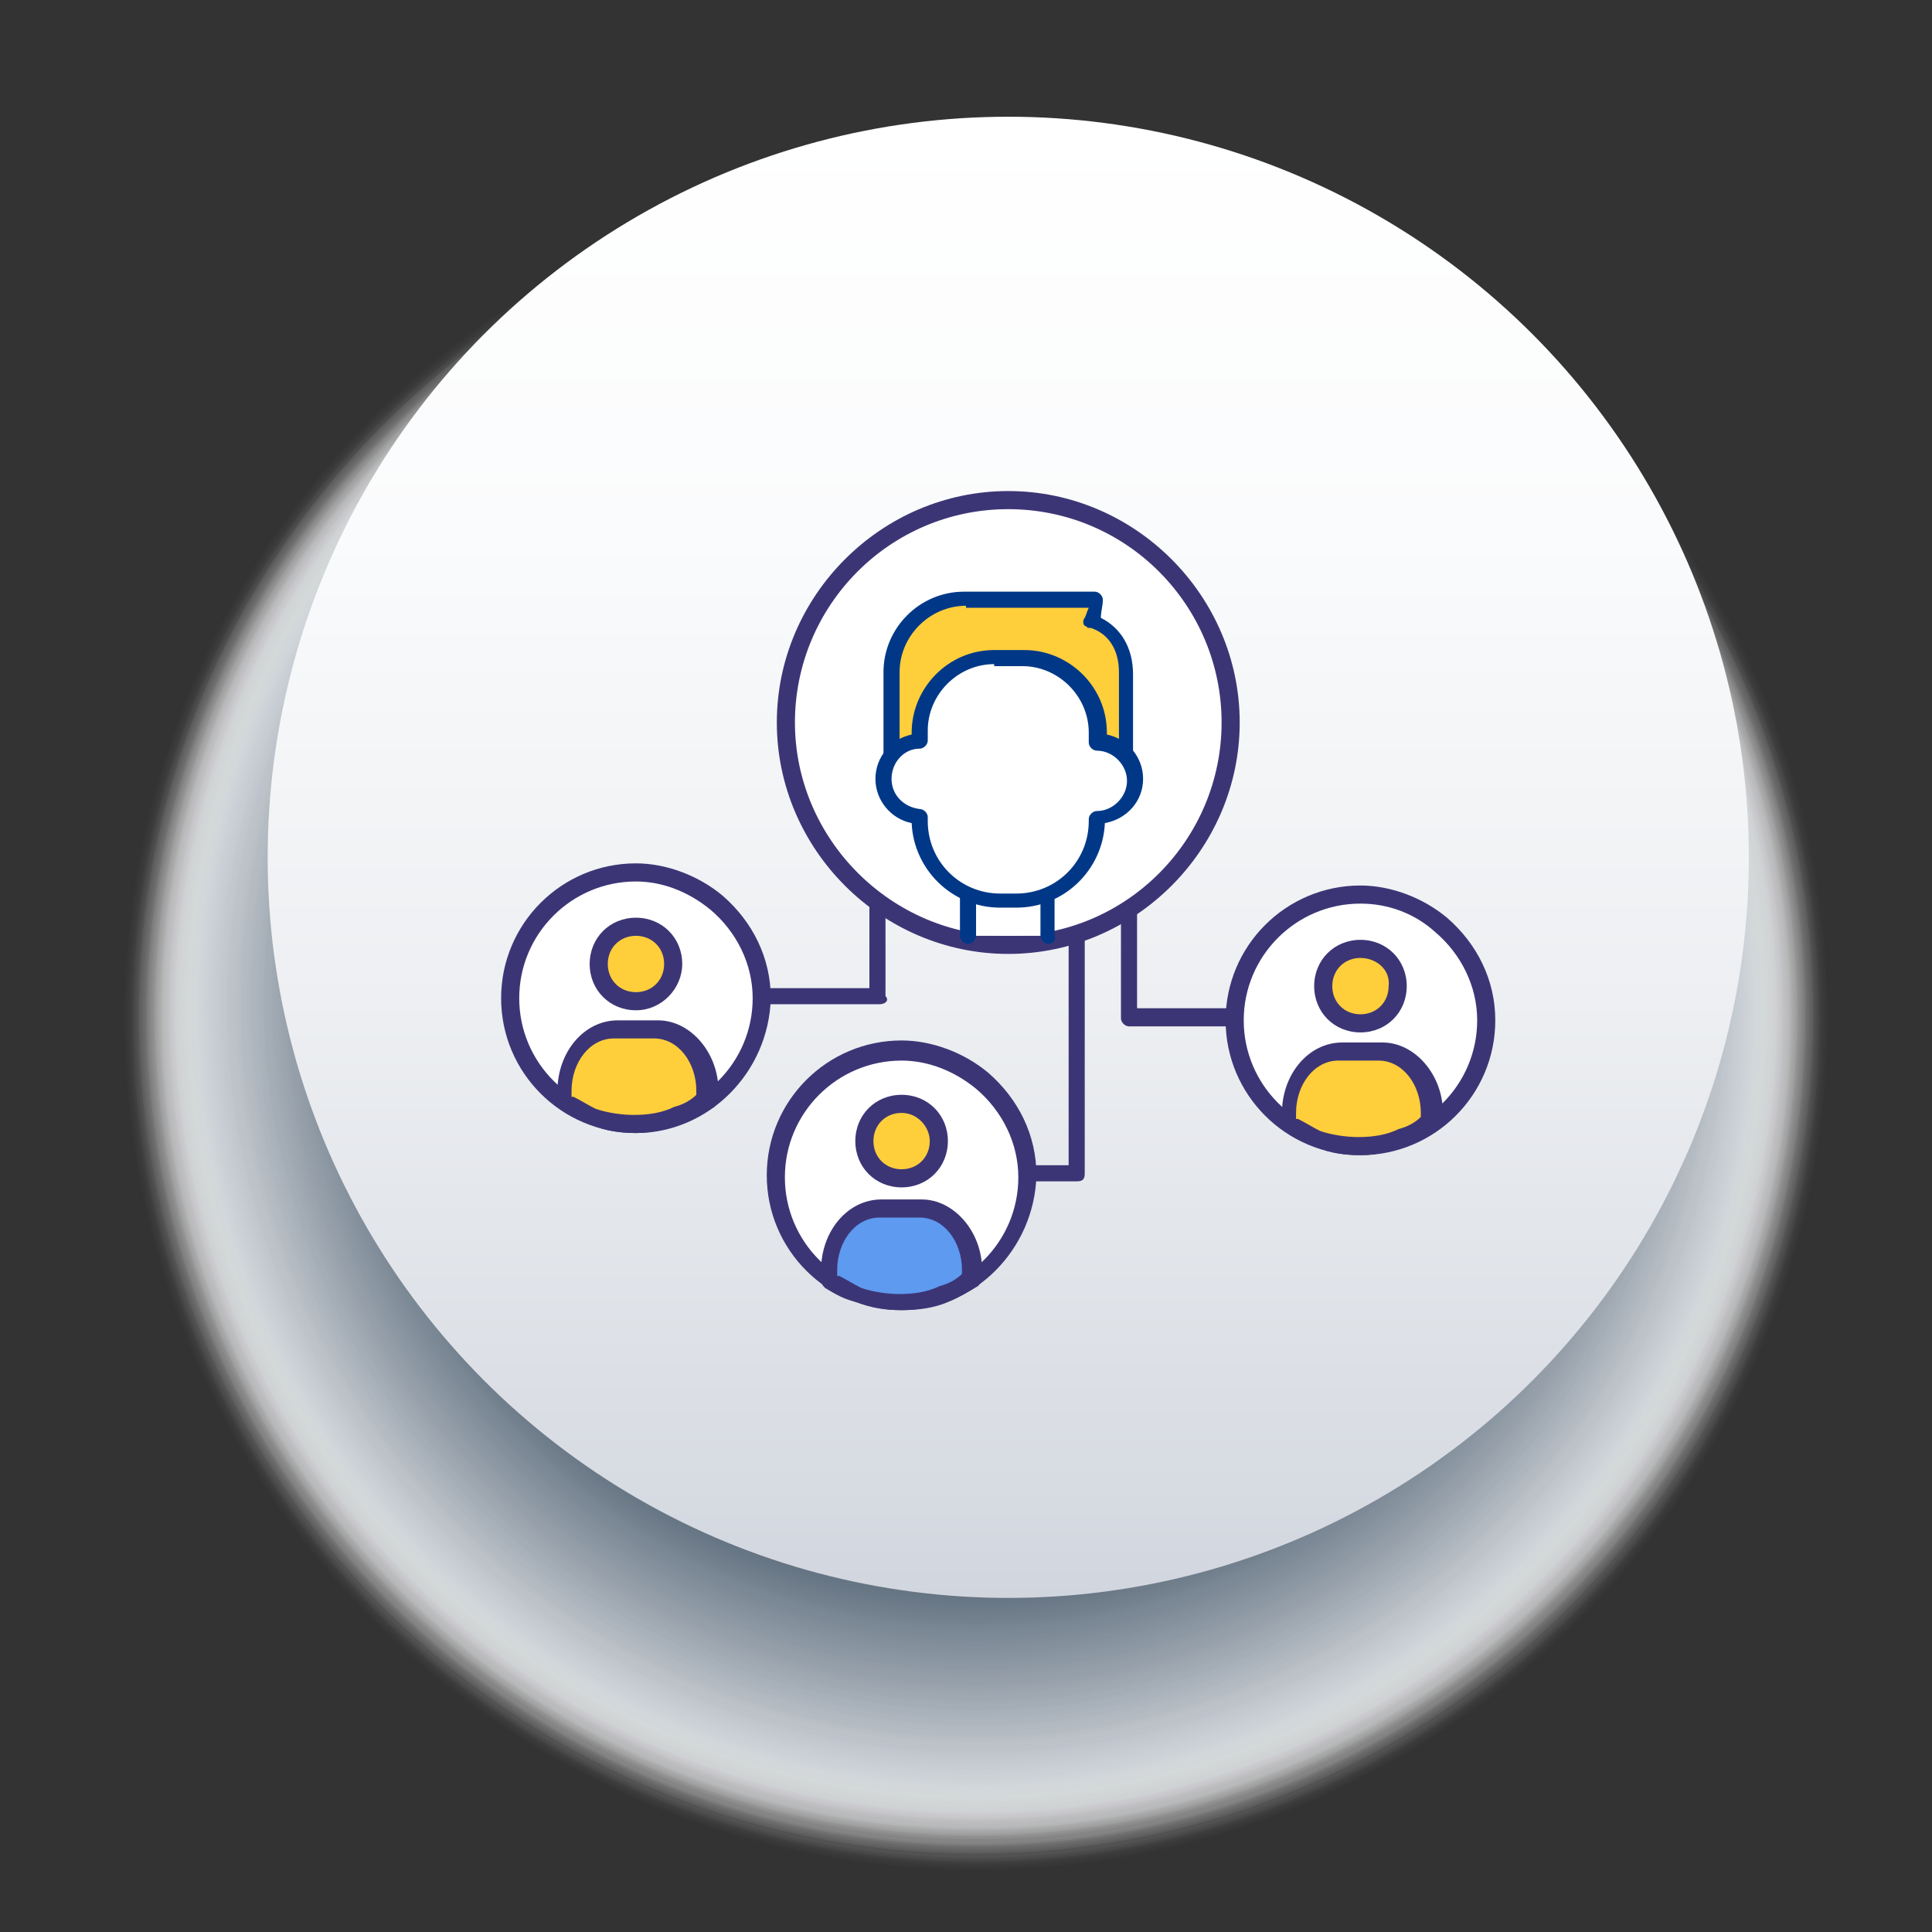 <?xml version="1.0" encoding="utf-8"?>
<!-- Generator: Adobe Illustrator 19.0.0, SVG Export Plug-In . SVG Version: 6.00 Build 0)  -->
<svg version="1.1" id="Layer_1" xmlns="http://www.w3.org/2000/svg" xmlns:xlink="http://www.w3.org/1999/xlink" x="0px" y="0px"
	 viewBox="0 0 96 96" enable-background="new 0 0 96 96" xml:space="preserve">
<rect x="0" y="0" width="96" height="96" fill="#333333" stroke="none"/>
<g id="XMLID_73_">
	<g id="XMLID_1825_">
		<g id="XMLID_1827_">
			<circle id="XMLID_5_" opacity="0" fill="#FFFFFF" cx="48.5" cy="50.7" r="42.5"/>
			<circle id="XMLID_417_" opacity="3.398058e-003" fill="#FEFEFE" cx="48.5" cy="50.7" r="42.4"/>
			<circle id="XMLID_416_" opacity="6.796116e-003" fill="#FDFDFD" cx="48.5" cy="50.6" r="42.3"/>
			<circle id="XMLID_415_" opacity="1.019417e-002" fill="#FCFCFD" cx="48.5" cy="50.6" r="42.3"/>
			<circle id="XMLID_414_" opacity="1.359223e-002" fill="#FBFBFC" cx="48.5" cy="50.6" r="42.2"/>
			<circle id="XMLID_413_" opacity="1.699029e-002" fill="#FAFAFB" cx="48.5" cy="50.6" r="42.1"/>
			<circle id="XMLID_412_" opacity="2.038835e-002" fill="#F9FAFA" cx="48.5" cy="50.6" r="42"/>
			<circle id="XMLID_411_" opacity="2.378641e-002" fill="#F8F9F9" cx="48.5" cy="50.6" r="41.9"/>
			<circle id="XMLID_410_" opacity="2.718447e-002" fill="#F7F8F9" cx="48.5" cy="50.6" r="41.9"/>
			<circle id="XMLID_409_" opacity="3.058252e-002" fill="#F6F7F8" cx="48.5" cy="50.6" r="41.8"/>
			<circle id="XMLID_408_" opacity="3.398058e-002" fill="#F5F6F7" cx="48.5" cy="50.6" r="41.7"/>
			<circle id="XMLID_407_" opacity="3.737864e-002" fill="#F4F5F6" cx="48.5" cy="50.5" r="41.6"/>
			<circle id="XMLID_406_" opacity="4.077670e-002" fill="#F3F4F5" cx="48.5" cy="50.5" r="41.6"/>
			<circle id="XMLID_405_" opacity="4.417476e-002" fill="#F2F3F5" cx="48.5" cy="50.5" r="41.5"/>
			<circle id="XMLID_404_" opacity="4.757281e-002" fill="#F1F2F4" cx="48.5" cy="50.5" r="41.4"/>
			<circle id="XMLID_403_" opacity="5.097087e-002" fill="#F0F1F3" cx="48.5" cy="50.5" r="41.3"/>
			<circle id="XMLID_402_" opacity="5.436893e-002" fill="#EFF1F2" cx="48.5" cy="50.5" r="41.2"/>
			<circle id="XMLID_401_" opacity="5.776699e-002" fill="#EEF0F1" cx="48.5" cy="50.5" r="41.2"/>
			<circle id="XMLID_400_" opacity="6.116505e-002" fill="#EDEFF0" cx="48.5" cy="50.5" r="41.1"/>
			<circle id="XMLID_399_" opacity="6.456311e-002" fill="#ECEEF0" cx="48.5" cy="50.4" r="41"/>
			<circle id="XMLID_398_" opacity="6.796116e-002" fill="#EBEDEF" cx="48.5" cy="50.4" r="40.9"/>
			<circle id="XMLID_397_" opacity="7.135922e-002" fill="#EAECEE" cx="48.5" cy="50.4" r="40.8"/>
			<circle id="XMLID_396_" opacity="7.475728e-002" fill="#E9EBED" cx="48.5" cy="50.4" r="40.8"/>
			<circle id="XMLID_395_" opacity="7.815534e-002" fill="#E8EAEC" cx="48.5" cy="50.4" r="40.7"/>
			<circle id="XMLID_394_" opacity="8.155340e-002" fill="#E7E9EC" cx="48.5" cy="50.4" r="40.6"/>
			<circle id="XMLID_393_" opacity="8.495145e-002" fill="#E6E8EB" cx="48.5" cy="50.4" r="40.5"/>
			<circle id="XMLID_392_" opacity="8.834951e-002" fill="#E5E8EA" cx="48.5" cy="50.4" r="40.5"/>
			<circle id="XMLID_391_" opacity="9.174757e-002" fill="#E4E7E9" cx="48.5" cy="50.4" r="40.4"/>
			<circle id="XMLID_390_" opacity="9.514563e-002" fill="#E3E6E8" cx="48.5" cy="50.3" r="40.3"/>
			<circle id="XMLID_389_" opacity="9.854369e-002" fill="#E2E5E8" cx="48.5" cy="50.3" r="40.2"/>
			<circle id="XMLID_388_" opacity="0.102" fill="#E1E4E7" cx="48.5" cy="50.3" r="40.1"/>
			<circle id="XMLID_387_" opacity="0.105" fill="#E0E3E6" cx="48.5" cy="50.3" r="40.1"/>
			<circle id="XMLID_386_" opacity="0.109" fill="#DFE2E5" cx="48.5" cy="50.3" r="40"/>
			<circle id="XMLID_385_" opacity="0.112" fill="#DEE1E4" cx="48.5" cy="50.3" r="39.9"/>
			<circle id="XMLID_384_" opacity="0.116" fill="#DDE0E4" cx="48.5" cy="50.3" r="39.8"/>
			<circle id="XMLID_383_" opacity="0.119" fill="#DCDFE3" cx="48.5" cy="50.3" r="39.8"/>
			<circle id="XMLID_382_" opacity="0.122" fill="#DBDEE2" cx="48.5" cy="50.3" r="39.7"/>
			<circle id="XMLID_381_" opacity="0.126" fill="#DADEE1" cx="48.5" cy="50.2" r="39.6"/>
			<circle id="XMLID_380_" opacity="0.129" fill="#D9DDE0" cx="48.5" cy="50.2" r="39.5"/>
			<circle id="XMLID_379_" opacity="0.133" fill="#D8DCE0" cx="48.5" cy="50.2" r="39.4"/>
			<circle id="XMLID_378_" opacity="0.136" fill="#D7DBDF" cx="48.5" cy="50.2" r="39.4"/>
			<circle id="XMLID_377_" opacity="0.139" fill="#D6DADE" cx="48.5" cy="50.2" r="39.3"/>
			<circle id="XMLID_376_" opacity="0.143" fill="#D5D9DD" cx="48.5" cy="50.2" r="39.2"/>
			<circle id="XMLID_375_" opacity="0.146" fill="#D4D8DC" cx="48.5" cy="50.2" r="39.1"/>
			<circle id="XMLID_374_" opacity="0.149" fill="#D3D7DC" cx="48.5" cy="50.2" r="39"/>
			<circle id="XMLID_373_" opacity="0.153" fill="#D2D6DB" cx="48.5" cy="50.2" r="39"/>
			<circle id="XMLID_372_" opacity="0.156" fill="#D1D5DA" cx="48.5" cy="50.1" r="38.9"/>
			<circle id="XMLID_371_" opacity="0.16" fill="#D0D5D9" cx="48.5" cy="50.1" r="38.8"/>
			<circle id="XMLID_370_" opacity="0.163" fill="#CFD4D8" cx="48.5" cy="50.1" r="38.7"/>
			<circle id="XMLID_369_" opacity="0.167" fill="#CED3D8" cx="48.5" cy="50.1" r="38.7"/>
			<circle id="XMLID_368_" opacity="0.17" fill="#CDD2D7" cx="48.5" cy="50.1" r="38.6"/>
			<circle id="XMLID_367_" opacity="0.173" fill="#CCD1D6" cx="48.5" cy="50.1" r="38.5"/>
			<circle id="XMLID_366_" opacity="0.177" fill="#CBD0D5" cx="48.5" cy="50.1" r="38.4"/>
			<circle id="XMLID_365_" opacity="0.18" fill="#CACFD4" cx="48.5" cy="50.1" r="38.3"/>
			<circle id="XMLID_364_" opacity="0.183" fill="#C9CED3" cx="48.5" cy="50.1" r="38.3"/>
			<circle id="XMLID_363_" opacity="0.187" fill="#C8CDD3" cx="48.5" cy="50" r="38.2"/>
			<circle id="XMLID_362_" opacity="0.19" fill="#C7CCD2" cx="48.5" cy="50" r="38.1"/>
			<circle id="XMLID_361_" opacity="0.194" fill="#C6CCD1" cx="48.5" cy="50" r="38"/>
			<circle id="XMLID_360_" opacity="0.197" fill="#C5CBD0" cx="48.5" cy="50" r="37.9"/>
			<circle id="XMLID_359_" opacity="0.201" fill="#C4CACF" cx="48.5" cy="50" r="37.9"/>
			<circle id="XMLID_358_" opacity="0.204" fill="#C3C9CF" cx="48.5" cy="50" r="37.8"/>
			<circle id="XMLID_357_" opacity="0.207" fill="#C2C8CE" cx="48.5" cy="50" r="37.7"/>
			<circle id="XMLID_356_" opacity="0.211" fill="#C1C7CD" cx="48.5" cy="50" r="37.6"/>
			<circle id="XMLID_355_" opacity="0.214" fill="#C0C6CC" cx="48.5" cy="49.9" r="37.6"/>
			<circle id="XMLID_354_" opacity="0.217" fill="#BFC5CB" cx="48.5" cy="49.9" r="37.5"/>
			<circle id="XMLID_353_" opacity="0.221" fill="#BEC4CB" cx="48.5" cy="49.9" r="37.4"/>
			<circle id="XMLID_352_" opacity="0.224" fill="#BDC3CA" cx="48.5" cy="49.9" r="37.3"/>
			<circle id="XMLID_351_" opacity="0.228" fill="#BCC3C9" cx="48.5" cy="49.9" r="37.2"/>
			<circle id="XMLID_350_" opacity="0.231" fill="#BBC2C8" cx="48.5" cy="49.9" r="37.2"/>
			<circle id="XMLID_349_" opacity="0.234" fill="#BAC1C7" cx="48.5" cy="49.9" r="37.1"/>
			<circle id="XMLID_348_" opacity="0.238" fill="#B9C0C7" cx="48.5" cy="49.9" r="37"/>
			<circle id="XMLID_347_" opacity="0.241" fill="#B8BFC6" cx="48.5" cy="49.9" r="36.9"/>
			<circle id="XMLID_346_" opacity="0.245" fill="#B7BEC5" cx="48.5" cy="49.8" r="36.8"/>
			<circle id="XMLID_345_" opacity="0.248" fill="#B6BDC4" cx="48.5" cy="49.8" r="36.8"/>
			<circle id="XMLID_344_" opacity="0.252" fill="#B5BCC3" cx="48.5" cy="49.8" r="36.7"/>
			<circle id="XMLID_343_" opacity="0.255" fill="#B4BBC3" cx="48.5" cy="49.8" r="36.6"/>
			<circle id="XMLID_342_" opacity="0.258" fill="#B3BAC2" cx="48.5" cy="49.8" r="36.5"/>
			<circle id="XMLID_341_" opacity="0.262" fill="#B2B9C1" cx="48.5" cy="49.8" r="36.5"/>
			<circle id="XMLID_340_" opacity="0.265" fill="#B1B9C0" cx="48.5" cy="49.8" r="36.4"/>
			<circle id="XMLID_339_" opacity="0.268" fill="#B0B8BF" cx="48.5" cy="49.8" r="36.3"/>
			<circle id="XMLID_338_" opacity="0.272" fill="#AFB7BF" cx="48.5" cy="49.8" r="36.2"/>
			<circle id="XMLID_337_" opacity="0.275" fill="#AEB6BE" cx="48.5" cy="49.7" r="36.1"/>
			<circle id="XMLID_336_" opacity="0.279" fill="#ADB5BD" cx="48.5" cy="49.7" r="36.1"/>
			<circle id="XMLID_335_" opacity="0.282" fill="#ACB4BC" cx="48.5" cy="49.7" r="36"/>
			<circle id="XMLID_334_" opacity="0.285" fill="#ABB3BB" cx="48.5" cy="49.7" r="35.9"/>
			<circle id="XMLID_333_" opacity="0.289" fill="#AAB2BB" cx="48.5" cy="49.7" r="35.8"/>
			<circle id="XMLID_332_" opacity="0.292" fill="#A9B1BA" cx="48.5" cy="49.7" r="35.7"/>
			<circle id="XMLID_331_" opacity="0.296" fill="#A8B0B9" cx="48.5" cy="49.7" r="35.7"/>
			<circle id="XMLID_330_" opacity="0.299" fill="#A7B0B8" cx="48.5" cy="49.7" r="35.6"/>
			<circle id="XMLID_329_" opacity="0.302" fill="#A6AFB7" cx="48.5" cy="49.7" r="35.5"/>
			<circle id="XMLID_328_" opacity="0.306" fill="#A5AEB6" cx="48.5" cy="49.6" r="35.4"/>
			<circle id="XMLID_327_" opacity="0.309" fill="#A4ADB6" cx="48.5" cy="49.6" r="35.4"/>
			<circle id="XMLID_326_" opacity="0.313" fill="#A3ACB5" cx="48.5" cy="49.6" r="35.3"/>
			<circle id="XMLID_325_" opacity="0.316" fill="#A2ABB4" cx="48.5" cy="49.6" r="35.2"/>
			<circle id="XMLID_324_" opacity="0.319" fill="#A1AAB3" cx="48.5" cy="49.6" r="35.1"/>
			<circle id="XMLID_323_" opacity="0.323" fill="#A0A9B2" cx="48.5" cy="49.6" r="35"/>
			<circle id="XMLID_322_" opacity="0.326" fill="#9FA8B2" cx="48.5" cy="49.6" r="35"/>
			<circle id="XMLID_321_" opacity="0.33" fill="#9EA7B1" cx="48.5" cy="49.6" r="34.9"/>
			<circle id="XMLID_320_" opacity="0.333" fill="#9DA7B0" cx="48.5" cy="49.6" r="34.8"/>
			<circle id="XMLID_319_" opacity="0.336" fill="#9CA6AF" cx="48.5" cy="49.5" r="34.7"/>
			<circle id="XMLID_318_" opacity="0.34" fill="#9BA5AE" cx="48.5" cy="49.5" r="34.6"/>
			<circle id="XMLID_317_" opacity="0.343" fill="#9AA4AE" cx="48.5" cy="49.5" r="34.6"/>
			<circle id="XMLID_316_" opacity="0.347" fill="#99A3AD" cx="48.5" cy="49.5" r="34.5"/>
			<circle id="XMLID_315_" opacity="0.35" fill="#98A2AC" cx="48.5" cy="49.5" r="34.4"/>
			<circle id="XMLID_314_" opacity="0.353" fill="#97A1AB" cx="48.5" cy="49.5" r="34.3"/>
			<circle id="XMLID_313_" opacity="0.357" fill="#96A0AA" cx="48.5" cy="49.5" r="34.3"/>
			<circle id="XMLID_312_" opacity="0.36" fill="#959FAA" cx="48.5" cy="49.5" r="34.2"/>
			<circle id="XMLID_311_" opacity="0.364" fill="#949EA9" cx="48.5" cy="49.5" r="34.1"/>
			<circle id="XMLID_310_" opacity="0.367" fill="#939DA8" cx="48.5" cy="49.4" r="34"/>
			<circle id="XMLID_309_" opacity="0.37" fill="#929DA7" cx="48.5" cy="49.4" r="33.9"/>
			<circle id="XMLID_308_" opacity="0.374" fill="#919CA6" cx="48.5" cy="49.4" r="33.9"/>
			<circle id="XMLID_307_" opacity="0.377" fill="#909BA6" cx="48.5" cy="49.4" r="33.8"/>
			<circle id="XMLID_306_" opacity="0.381" fill="#8F9AA5" cx="48.5" cy="49.4" r="33.7"/>
			<circle id="XMLID_305_" opacity="0.384" fill="#8E99A4" cx="48.5" cy="49.4" r="33.6"/>
			<circle id="XMLID_304_" opacity="0.387" fill="#8D98A3" cx="48.5" cy="49.4" r="33.5"/>
			<circle id="XMLID_303_" opacity="0.391" fill="#8C97A2" cx="48.5" cy="49.4" r="33.5"/>
			<circle id="XMLID_302_" opacity="0.394" fill="#8B96A2" cx="48.5" cy="49.3" r="33.4"/>
			<circle id="XMLID_301_" opacity="0.398" fill="#8A95A1" cx="48.5" cy="49.3" r="33.3"/>
			<circle id="XMLID_300_" opacity="0.401" fill="#8994A0" cx="48.5" cy="49.3" r="33.2"/>
			<circle id="XMLID_299_" opacity="0.404" fill="#88949F" cx="48.5" cy="49.3" r="33.2"/>
			<circle id="XMLID_298_" opacity="0.408" fill="#87939E" cx="48.5" cy="49.3" r="33.1"/>
			<circle id="XMLID_297_" opacity="0.411" fill="#86929D" cx="48.5" cy="49.3" r="33"/>
			<circle id="XMLID_296_" opacity="0.415" fill="#85919D" cx="48.5" cy="49.3" r="32.9"/>
			<circle id="XMLID_295_" opacity="0.418" fill="#84909C" cx="48.5" cy="49.3" r="32.8"/>
			<circle id="XMLID_294_" opacity="0.421" fill="#838F9B" cx="48.5" cy="49.3" r="32.8"/>
			<circle id="XMLID_293_" opacity="0.425" fill="#828E9A" cx="48.5" cy="49.2" r="32.7"/>
			<circle id="XMLID_292_" opacity="0.428" fill="#818D99" cx="48.5" cy="49.2" r="32.6"/>
			<circle id="XMLID_291_" opacity="0.432" fill="#808C99" cx="48.5" cy="49.2" r="32.5"/>
			<circle id="XMLID_290_" opacity="0.435" fill="#7F8B98" cx="48.5" cy="49.2" r="32.4"/>
			<circle id="XMLID_289_" opacity="0.438" fill="#7E8B97" cx="48.5" cy="49.2" r="32.4"/>
			<circle id="XMLID_288_" opacity="0.442" fill="#7D8A96" cx="48.5" cy="49.2" r="32.3"/>
			<circle id="XMLID_287_" opacity="0.445" fill="#7C8995" cx="48.5" cy="49.2" r="32.2"/>
			<circle id="XMLID_286_" opacity="0.449" fill="#7B8895" cx="48.5" cy="49.2" r="32.1"/>
			<circle id="XMLID_285_" opacity="0.452" fill="#7A8794" cx="48.5" cy="49.2" r="32.1"/>
			<circle id="XMLID_284_" opacity="0.455" fill="#798693" cx="48.5" cy="49.1" r="32"/>
			<circle id="XMLID_283_" opacity="0.459" fill="#788592" cx="48.5" cy="49.1" r="31.9"/>
			<circle id="XMLID_282_" opacity="0.462" fill="#778491" cx="48.5" cy="49.1" r="31.8"/>
			<circle id="XMLID_281_" opacity="0.466" fill="#768391" cx="48.5" cy="49.1" r="31.7"/>
			<circle id="XMLID_280_" opacity="0.469" fill="#758290" cx="48.5" cy="49.1" r="31.7"/>
			<circle id="XMLID_72_" opacity="0.472" fill="#74818F" cx="48.5" cy="49.1" r="31.6"/>
			<circle id="XMLID_71_" opacity="0.476" fill="#73818E" cx="48.5" cy="49.1" r="31.5"/>
			<circle id="XMLID_70_" opacity="0.479" fill="#72808D" cx="48.5" cy="49.1" r="31.4"/>
			<circle id="XMLID_69_" opacity="0.482" fill="#717F8D" cx="48.5" cy="49.1" r="31.3"/>
			<circle id="XMLID_68_" opacity="0.486" fill="#707E8C" cx="48.5" cy="49" r="31.3"/>
			<circle id="XMLID_67_" opacity="0.489" fill="#6F7D8B" cx="48.5" cy="49" r="31.2"/>
			<circle id="XMLID_66_" opacity="0.493" fill="#6E7C8A" cx="48.5" cy="49" r="31.1"/>
			<circle id="XMLID_65_" opacity="0.496" fill="#6D7B89" cx="48.5" cy="49" r="31"/>
			<circle id="XMLID_64_" opacity="0.499" fill="#6C7A89" cx="48.5" cy="49" r="31"/>
			<circle id="XMLID_63_" opacity="0.503" fill="#6B7988" cx="48.5" cy="49" r="30.9"/>
			<circle id="XMLID_62_" opacity="0.506" fill="#6A7887" cx="48.5" cy="49" r="30.8"/>
			<circle id="XMLID_61_" opacity="0.51" fill="#697886" cx="48.5" cy="49" r="30.7"/>
			<circle id="XMLID_60_" opacity="0.513" fill="#687785" cx="48.5" cy="49" r="30.6"/>
			<circle id="XMLID_59_" opacity="0.516" fill="#677685" cx="48.5" cy="48.9" r="30.6"/>
			<circle id="XMLID_58_" opacity="0.52" fill="#667584" cx="48.5" cy="48.9" r="30.5"/>
			<circle id="XMLID_57_" opacity="0.523" fill="#657483" cx="48.5" cy="48.9" r="30.4"/>
			<circle id="XMLID_56_" opacity="0.527" fill="#647382" cx="48.5" cy="48.9" r="30.3"/>
			<circle id="XMLID_55_" opacity="0.53" fill="#637281" cx="48.5" cy="48.9" r="30.2"/>
			<circle id="XMLID_54_" opacity="0.533" fill="#627180" cx="48.5" cy="48.9" r="30.2"/>
			<circle id="XMLID_53_" opacity="0.537" fill="#617080" cx="48.5" cy="48.9" r="30.1"/>
			<circle id="XMLID_52_" opacity="0.54" fill="#606F7F" cx="48.5" cy="48.9" r="30"/>
			<circle id="XMLID_51_" opacity="0.544" fill="#5F6F7E" cx="48.5" cy="48.8" r="29.9"/>
			<circle id="XMLID_50_" opacity="0.547" fill="#5E6E7D" cx="48.5" cy="48.8" r="29.9"/>
			<circle id="XMLID_49_" opacity="0.55" fill="#5D6D7C" cx="48.5" cy="48.8" r="29.8"/>
			<circle id="XMLID_48_" opacity="0.554" fill="#5C6C7C" cx="48.5" cy="48.8" r="29.7"/>
			<circle id="XMLID_47_" opacity="0.557" fill="#5B6B7B" cx="48.5" cy="48.8" r="29.6"/>
			<circle id="XMLID_46_" opacity="0.561" fill="#5A6A7A" cx="48.5" cy="48.8" r="29.5"/>
			<circle id="XMLID_45_" opacity="0.564" fill="#596979" cx="48.5" cy="48.8" r="29.5"/>
			<circle id="XMLID_44_" opacity="0.568" fill="#586878" cx="48.5" cy="48.8" r="29.4"/>
			<circle id="XMLID_43_" opacity="0.571" fill="#576778" cx="48.5" cy="48.8" r="29.3"/>
			<circle id="XMLID_42_" opacity="0.574" fill="#566677" cx="48.5" cy="48.7" r="29.2"/>
			<circle id="XMLID_41_" opacity="0.578" fill="#556676" cx="48.5" cy="48.7" r="29.2"/>
			<circle id="XMLID_40_" opacity="0.581" fill="#546575" cx="48.5" cy="48.7" r="29.1"/>
			<circle id="XMLID_39_" opacity="0.585" fill="#536474" cx="48.5" cy="48.7" r="29"/>
			<circle id="XMLID_38_" opacity="0.588" fill="#526374" cx="48.5" cy="48.7" r="28.9"/>
			<circle id="XMLID_37_" opacity="0.591" fill="#516273" cx="48.5" cy="48.7" r="28.8"/>
			<circle id="XMLID_36_" opacity="0.595" fill="#506172" cx="48.5" cy="48.7" r="28.8"/>
			<circle id="XMLID_35_" opacity="0.598" fill="#4F6071" cx="48.5" cy="48.7" r="28.7"/>
			<circle id="XMLID_34_" opacity="0.602" fill="#4E5F70" cx="48.5" cy="48.7" r="28.6"/>
			<circle id="XMLID_33_" opacity="0.605" fill="#4D5E70" cx="48.5" cy="48.6" r="28.5"/>
			<circle id="XMLID_32_" opacity="0.608" fill="#4C5D6F" cx="48.5" cy="48.6" r="28.4"/>
			<circle id="XMLID_31_" opacity="0.612" fill="#4B5C6E" cx="48.5" cy="48.6" r="28.4"/>
			<circle id="XMLID_30_" opacity="0.615" fill="#4A5C6D" cx="48.5" cy="48.6" r="28.3"/>
			<circle id="XMLID_29_" opacity="0.618" fill="#495B6C" cx="48.5" cy="48.6" r="28.2"/>
			<circle id="XMLID_28_" opacity="0.622" fill="#485A6C" cx="48.5" cy="48.6" r="28.1"/>
			<circle id="XMLID_27_" opacity="0.625" fill="#47596B" cx="48.5" cy="48.6" r="28.1"/>
			<circle id="XMLID_26_" opacity="0.629" fill="#46586A" cx="48.5" cy="48.6" r="28"/>
			<circle id="XMLID_25_" opacity="0.632" fill="#455769" cx="48.5" cy="48.6" r="27.9"/>
			<circle id="XMLID_24_" opacity="0.635" fill="#445668" cx="48.5" cy="48.5" r="27.8"/>
			<circle id="XMLID_23_" opacity="0.639" fill="#435568" cx="48.5" cy="48.5" r="27.7"/>
			<circle id="XMLID_22_" opacity="0.642" fill="#425467" cx="48.5" cy="48.5" r="27.7"/>
			<circle id="XMLID_21_" opacity="0.646" fill="#415366" cx="48.5" cy="48.5" r="27.6"/>
			<circle id="XMLID_20_" opacity="0.649" fill="#405365" cx="48.5" cy="48.5" r="27.5"/>
			<circle id="XMLID_19_" opacity="0.652" fill="#3F5264" cx="48.5" cy="48.5" r="27.4"/>
			<circle id="XMLID_18_" opacity="0.656" fill="#3E5163" cx="48.5" cy="48.5" r="27.3"/>
			<circle id="XMLID_17_" opacity="0.659" fill="#3D5063" cx="48.5" cy="48.5" r="27.3"/>
			<circle id="XMLID_16_" opacity="0.663" fill="#3C4F62" cx="48.5" cy="48.5" r="27.2"/>
			<circle id="XMLID_15_" opacity="0.666" fill="#3B4E61" cx="48.5" cy="48.4" r="27.1"/>
			<circle id="XMLID_14_" opacity="0.669" fill="#3A4D60" cx="48.5" cy="48.4" r="27"/>
			<circle id="XMLID_13_" opacity="0.673" fill="#394C5F" cx="48.5" cy="48.4" r="27"/>
			<circle id="XMLID_12_" opacity="0.676" fill="#384B5F" cx="48.5" cy="48.4" r="26.9"/>
			<circle id="XMLID_11_" opacity="0.68" fill="#374A5E" cx="48.5" cy="48.4" r="26.8"/>
			<circle id="XMLID_10_" opacity="0.683" fill="#364A5D" cx="48.5" cy="48.4" r="26.7"/>
			<circle id="XMLID_9_" opacity="0.686" fill="#35495C" cx="48.5" cy="48.4" r="26.6"/>
			<circle id="XMLID_8_" opacity="0.69" fill="#34485B" cx="48.5" cy="48.4" r="26.6"/>
			<circle id="XMLID_7_" opacity="0.693" fill="#33475B" cx="48.5" cy="48.4" r="26.5"/>
			<circle id="XMLID_6_" opacity="0.697" fill="#32465A" cx="48.5" cy="48.3" r="26.4"/>
			<circle id="XMLID_4_" opacity="0.7" fill="#314559" cx="48.5" cy="48.3" r="26.3"/>
		</g>
		
			<linearGradient id="XMLID_75_" gradientUnits="userSpaceOnUse" x1="6680.072" y1="-384.3" x2="6753.629" y2="-384.3" gradientTransform="matrix(0 1 -1 0 -334.242 -6674.242)">
			<stop  offset="0" style="stop-color:#FFFFFF"/>
			<stop  offset="0.284" style="stop-color:#FAFBFC"/>
			<stop  offset="0.598" style="stop-color:#EDEFF2"/>
			<stop  offset="0.925" style="stop-color:#D7DBE2"/>
			<stop  offset="1" style="stop-color:#D1D5DE"/>
		</linearGradient>
		<circle id="XMLID_1826_" fill="url(#XMLID_75_)" cx="50.1" cy="42.6" r="36.8"/>
	</g>
	<g id="XMLID_1776_">
		<g id="XMLID_1838_">
			<g id="XMLID_1839_">
				<g id="XMLID_1853_">
					<path id="XMLID_1758_" fill="#3C3575" d="M53.5,58.7h-4.8c-0.2,0-0.4-0.2-0.4-0.4c0-0.2,0.2-0.4,0.4-0.4h4.4V41.7
						c0-0.2,0.2-0.4,0.4-0.4s0.4,0.2,0.4,0.4v16.6C53.9,58.6,53.8,58.7,53.5,58.7z"/>
				</g>
				<g id="XMLID_1850_">
					<g id="XMLID_1851_">
						<path id="XMLID_1757_" fill="#3C3575" d="M43.7,49.9h-6.5c-0.2,0-0.4-0.2-0.4-0.4c0-0.2,0.2-0.4,0.4-0.4h6V38.8
							c0-0.2,0.2-0.4,0.4-0.4c0.2,0,0.4,0.2,0.4,0.4v10.7C44.2,49.7,44,49.9,43.7,49.9z"/>
					</g>
				</g>
				<g id="XMLID_1847_">
					<g id="XMLID_1848_">
						<path id="XMLID_1756_" fill="#3C3575" d="M62.1,51h-6c-0.2,0-0.4-0.2-0.4-0.4v-8.8c0-0.2,0.2-0.4,0.4-0.4
							c0.2,0,0.4,0.2,0.4,0.4v8.3h5.6c0.2,0,0.4,0.2,0.4,0.4C62.6,50.8,62.4,51,62.1,51z"/>
					</g>
				</g>
				<g id="XMLID_1840_">
					<g id="XMLID_1841_">
						<g id="XMLID_1842_">
							<circle id="XMLID_1755_" fill="#FFFFFF" cx="50.1" cy="35.9" r="11.1"/>
							<path id="XMLID_1843_" fill="#3C3575" d="M50.1,47.4c-6.3,0-11.5-5.2-11.5-11.5s5.2-11.5,11.5-11.5c6.3,0,11.5,5.2,11.5,11.5
								S56.4,47.4,50.1,47.4z M50.1,25.3c-5.9,0-10.6,4.8-10.6,10.6s4.8,10.6,10.6,10.6c5.9,0,10.6-4.8,10.6-10.6S56,25.3,50.1,25.3
								z"/>
						</g>
					</g>
				</g>
			</g>
		</g>
		<g id="XMLID_1821_">
			<g id="XMLID_1833_">
				<path id="XMLID_1752_" fill="#FFFFFF" d="M71.6,46c1.4,1.2,2.2,2.9,2.2,4.7c0,3.4-2.8,6.2-6.2,6.2c-3.4,0-6.2-2.8-6.2-6.2
					c0-3.4,2.8-6.2,6.2-6.2C69.1,44.5,70.5,45.1,71.6,46z"/>
				<path id="XMLID_1834_" fill="#3C3575" d="M67.6,57.4c-3.7,0-6.7-3-6.7-6.7c0-3.7,3-6.7,6.7-6.7c1.5,0,3.1,0.6,4.3,1.6l0,0
					c1.5,1.3,2.4,3.1,2.4,5.1C74.3,54.4,71.3,57.4,67.6,57.4z M67.6,44.9c-3.2,0-5.8,2.6-5.8,5.8c0,3.2,2.6,5.8,5.8,5.8
					c3.2,0,5.8-2.6,5.8-5.8c0-1.7-0.8-3.3-2.1-4.4l0,0C70.3,45.4,69,44.9,67.6,44.9z"/>
			</g>
			<g id="XMLID_1828_">
				<circle id="XMLID_1749_" fill="#FFCE3B" cx="67.6" cy="49" r="1.9"/>
				<path id="XMLID_1829_" fill="#3C3575" d="M67.6,51.3c-1.3,0-2.3-1-2.3-2.3c0-1.3,1-2.3,2.3-2.3c1.3,0,2.3,1,2.3,2.3
					C69.9,50.3,68.9,51.3,67.6,51.3z M67.6,47.6c-0.8,0-1.4,0.6-1.4,1.4c0,0.8,0.6,1.4,1.4,1.4c0.8,0,1.4-0.6,1.4-1.4
					C69.1,48.2,68.4,47.6,67.6,47.6z"/>
			</g>
			<g id="XMLID_1822_">
				<path id="XMLID_1746_" fill="#FFCE3B" d="M71.2,55.4v0.4c-0.4,0.3-0.9,0.6-1.4,0.7c-0.7,0.3-1.4,0.4-2.2,0.4
					c-0.7,0-1.4-0.1-2.1-0.4c-0.5-0.2-1-0.4-1.4-0.7v-0.5c0-1.7,1.1-3,2.5-3h2C70.1,52.3,71.2,53.7,71.2,55.4z"/>
				<path id="XMLID_1823_" fill="#3C3575" d="M67.6,57.4c-0.8,0-1.5-0.1-2.2-0.4c-0.6-0.2-1.1-0.5-1.5-0.8c-0.1-0.1-0.2-0.2-0.2-0.4
					v-0.5c0-1.9,1.3-3.5,3-3.5h2c1.6,0,3,1.6,3,3.5v0.4c0,0.1-0.1,0.3-0.2,0.4c-0.5,0.3-1,0.6-1.5,0.8
					C69.2,57.2,68.4,57.4,67.6,57.4z M64.5,55.6c0.4,0.2,0.7,0.4,1.1,0.6c0.6,0.2,1.3,0.3,1.9,0.3c0.7,0,1.4-0.1,2-0.4
					c0.4-0.1,0.8-0.3,1.1-0.6v-0.2c0-1.4-0.9-2.6-2.1-2.6h-2c-1.2,0-2.1,1.2-2.1,2.6V55.6z M71.2,55.8L71.2,55.8L71.2,55.8z"/>
			</g>
		</g>
		<g id="XMLID_1804_">
			<g id="XMLID_1816_">
				<path id="XMLID_1742_" fill="#FFFFFF" d="M48.8,53.7c1.4,1.2,2.2,2.9,2.2,4.7c0,3.4-2.8,6.2-6.2,6.2c-3.4,0-6.2-2.8-6.2-6.2
					c0-3.4,2.8-6.2,6.2-6.2C46.3,52.2,47.7,52.8,48.8,53.7z"/>
				<path id="XMLID_1817_" fill="#3C3575" d="M44.8,65.1c-3.7,0-6.7-3-6.7-6.7c0-3.7,3-6.7,6.7-6.7c1.5,0,3.1,0.6,4.3,1.6l0,0
					c1.5,1.3,2.4,3.1,2.4,5.1C51.4,62.1,48.4,65.1,44.8,65.1z M44.8,52.7c-3.2,0-5.8,2.6-5.8,5.8c0,3.2,2.6,5.8,5.8,5.8
					c3.2,0,5.8-2.6,5.8-5.8c0-1.7-0.8-3.3-2.1-4.4C47.4,53.2,46.1,52.7,44.8,52.7z"/>
			</g>
			<g id="XMLID_1811_">
				<circle id="XMLID_1739_" fill="#FFCE3B" cx="44.8" cy="56.7" r="1.9"/>
				<path id="XMLID_1812_" fill="#3C3575" d="M44.8,59c-1.3,0-2.3-1-2.3-2.3s1-2.3,2.3-2.3c1.3,0,2.3,1,2.3,2.3S46.1,59,44.8,59z
					 M44.8,55.3c-0.8,0-1.4,0.6-1.4,1.4c0,0.8,0.6,1.4,1.4,1.4c0.8,0,1.4-0.6,1.4-1.4C46.2,56,45.6,55.3,44.8,55.3z"/>
			</g>
			<g id="XMLID_1805_">
				<path id="XMLID_1736_" fill="#5D9AF0" d="M48.4,63.1v0.4c-0.4,0.3-0.9,0.6-1.4,0.7c-0.7,0.3-1.4,0.4-2.2,0.4
					c-0.7,0-1.4-0.1-2.1-0.4c-0.5-0.2-1-0.4-1.4-0.7v-0.5c0-1.7,1.1-3,2.5-3h2C47.2,60.1,48.4,61.4,48.4,63.1z"/>
				<path id="XMLID_1806_" fill="#3C3575" d="M44.8,65.1c-0.8,0-1.5-0.1-2.2-0.4C42,64.6,41.5,64.3,41,64c-0.1-0.1-0.2-0.2-0.2-0.4
					v-0.5c0-1.9,1.3-3.5,3-3.5h2c1.6,0,3,1.6,3,3.5v0.4c0,0.1-0.1,0.3-0.2,0.4c-0.5,0.3-1,0.6-1.5,0.8C46.4,65,45.6,65.1,44.8,65.1z
					 M41.7,63.4c0.4,0.2,0.7,0.4,1.1,0.6c0.6,0.2,1.3,0.3,1.9,0.3c0.7,0,1.4-0.1,2-0.4c0.4-0.1,0.8-0.3,1.1-0.6v-0.2
					c0-1.4-0.9-2.6-2.1-2.6h-2c-1.2,0-2.1,1.2-2.1,2.6V63.4z M48.4,63.6L48.4,63.6L48.4,63.6z"/>
			</g>
		</g>
		<g id="XMLID_1787_">
			<g id="XMLID_1799_">
				<path id="XMLID_1732_" fill="#FFFFFF" d="M35.6,44.9c1.4,1.2,2.2,2.9,2.2,4.7c0,3.4-2.8,6.2-6.2,6.2s-6.2-2.8-6.2-6.2
					c0-3.4,2.8-6.2,6.2-6.2C33.1,43.4,34.5,44,35.6,44.9z"/>
				<path id="XMLID_1800_" fill="#3C3575" d="M31.6,56.3c-3.7,0-6.7-3-6.7-6.7s3-6.7,6.7-6.7c1.5,0,3.1,0.6,4.3,1.6h0
					c1.5,1.3,2.4,3.1,2.4,5.1C38.2,53.3,35.2,56.3,31.6,56.3z M31.6,43.8c-3.2,0-5.8,2.6-5.8,5.8c0,3.2,2.6,5.8,5.8,5.8
					c3.2,0,5.8-2.6,5.8-5.8c0-1.7-0.8-3.3-2.1-4.4h0C34.2,44.3,32.9,43.8,31.6,43.8z"/>
			</g>
			<g id="XMLID_1794_">
				<circle id="XMLID_1729_" fill="#FFCE3B" cx="31.6" cy="47.9" r="1.9"/>
				<path id="XMLID_1795_" fill="#3C3575" d="M31.6,50.2c-1.3,0-2.3-1-2.3-2.3c0-1.3,1-2.3,2.3-2.3c1.3,0,2.3,1,2.3,2.3
					C33.9,49.1,32.9,50.2,31.6,50.2z M31.6,46.5c-0.8,0-1.4,0.6-1.4,1.4c0,0.8,0.6,1.4,1.4,1.4c0.8,0,1.4-0.6,1.4-1.4
					C33,47.1,32.4,46.5,31.6,46.5z"/>
			</g>
			<g id="XMLID_1788_">
				<path id="XMLID_1726_" fill="#FFCE3B" d="M35.2,54.3v0.4c-0.4,0.3-0.9,0.6-1.4,0.7c-0.7,0.3-1.4,0.4-2.2,0.4
					c-0.7,0-1.4-0.1-2.1-0.4c-0.5-0.2-1-0.4-1.4-0.7v-0.5c0-1.7,1.1-3,2.5-3h2C34,51.2,35.2,52.6,35.2,54.3z"/>
				<path id="XMLID_1789_" fill="#3C3575" d="M31.6,56.3c-0.8,0-1.5-0.1-2.2-0.4c-0.6-0.2-1.1-0.5-1.5-0.8c-0.1-0.1-0.2-0.2-0.2-0.4
					v-0.5c0-1.9,1.3-3.5,3-3.5h2c1.6,0,3,1.6,3,3.5v0.4c0,0.1-0.1,0.3-0.2,0.4c-0.5,0.3-1,0.6-1.5,0.8
					C33.2,56.1,32.4,56.3,31.6,56.3z M28.5,54.5c0.4,0.2,0.7,0.4,1.1,0.6c0.6,0.2,1.3,0.3,1.9,0.3c0.7,0,1.4-0.1,2-0.4
					c0.4-0.1,0.8-0.3,1.1-0.6v-0.2c0-1.4-0.9-2.6-2.1-2.6h-2c-1.2,0-2.1,1.2-2.1,2.6V54.5z M35.2,54.7L35.2,54.7L35.2,54.7z"/>
			</g>
		</g>
	</g>
	<g id="XMLID_985_">
		<g id="XMLID_997_">
			<rect id="XMLID_999_" x="48.2" y="42.1" fill="#FFFFFF" width="3.9" height="4.4"/>
			<path id="XMLID_998_" fill="#003887" d="M52.1,46.9c-0.2,0-0.4-0.2-0.4-0.4v-4h-3.2v4c0,0.2-0.2,0.4-0.4,0.4
				c-0.2,0-0.4-0.2-0.4-0.4v-4.4c0-0.2,0.2-0.4,0.4-0.4h3.9c0.2,0,0.4,0.2,0.4,0.4v4.4C52.5,46.7,52.3,46.9,52.1,46.9z"/>
		</g>
		<g id="XMLID_991_">
			<path id="XMLID_996_" fill="#FFCE3B" d="M54.2,30.8L54.2,30.8L54.2,30.8c0.1-0.3,0.2-0.7,0.2-1.1H48c-2,0-3.7,1.6-3.7,3.7v5.3
				l11.6,0v-5.3C55.9,32,55.2,31.1,54.2,30.8z"/>
			<path id="XMLID_992_" fill="#003887" d="M44.3,39.1c-0.1,0-0.2,0-0.3-0.1c-0.1-0.1-0.1-0.2-0.1-0.3v-5.3c0-2.2,1.8-4,4-4h6.5
				c0.2,0,0.4,0.2,0.4,0.4c0,0.3-0.1,0.6-0.1,0.9c1,0.5,1.6,1.5,1.6,2.8v5.3c0,0.2-0.2,0.4-0.4,0.4L44.3,39.1
				C44.3,39.1,44.3,39.1,44.3,39.1z M55.9,38.6L55.9,38.6L55.9,38.6z M48,30.1c-1.8,0-3.3,1.5-3.3,3.3v4.9l10.9,0v-4.9
				c0-1.1-0.5-1.9-1.4-2.2c0,0,0,0-0.1,0l0,0c-0.1,0-0.1-0.1-0.2-0.1c-0.1-0.1-0.1-0.3,0-0.4c0.1-0.2,0.1-0.3,0.2-0.5H48z"/>
		</g>
		<g id="XMLID_986_">
			<path id="XMLID_990_" fill="#FFFFFF" d="M54.6,36.8v-0.5c0-2-1.6-3.7-3.7-3.7h-1.5c-2,0-3.7,1.6-3.7,3.7v0.5
				c-1,0-1.8,0.8-1.8,1.8c0,1,0.8,1.8,1.8,1.8v0.2c0,2.2,1.8,4,4,4h0.8c2.2,0,4-1.8,4-4v-0.1c1,0,1.8-0.8,1.8-1.8
				C56.4,37.6,55.6,36.8,54.6,36.8z"/>
			<path id="XMLID_987_" fill="#003887" d="M50.5,45.1h-0.8c-2.4,0-4.3-1.9-4.4-4.2c-1-0.2-1.8-1.1-1.8-2.2c0-1.1,0.8-2,1.8-2.2
				v-0.1c0-2.2,1.8-4.1,4.1-4.1h1.5c2.2,0,4.1,1.8,4.1,4.1v0.1c1,0.2,1.8,1.1,1.8,2.2c0,1.1-0.8,2-1.9,2.2
				C54.8,43.2,52.9,45.1,50.5,45.1z M49.4,33c-1.8,0-3.3,1.5-3.3,3.3v0.5c0,0.2-0.2,0.4-0.4,0.4c-0.8,0-1.4,0.7-1.4,1.5
				c0,0.8,0.6,1.4,1.4,1.5c0.2,0,0.4,0.2,0.4,0.4v0.2c0,2,1.6,3.6,3.6,3.6h0.8c2,0,3.6-1.6,3.6-3.6v-0.1c0-0.2,0.2-0.4,0.4-0.4
				c0.8,0,1.5-0.7,1.5-1.5s-0.7-1.5-1.5-1.5c-0.2,0-0.4-0.2-0.4-0.4v-0.5c0-1.8-1.5-3.3-3.3-3.3H49.4z"/>
		</g>
	</g>
</g>
</svg>
